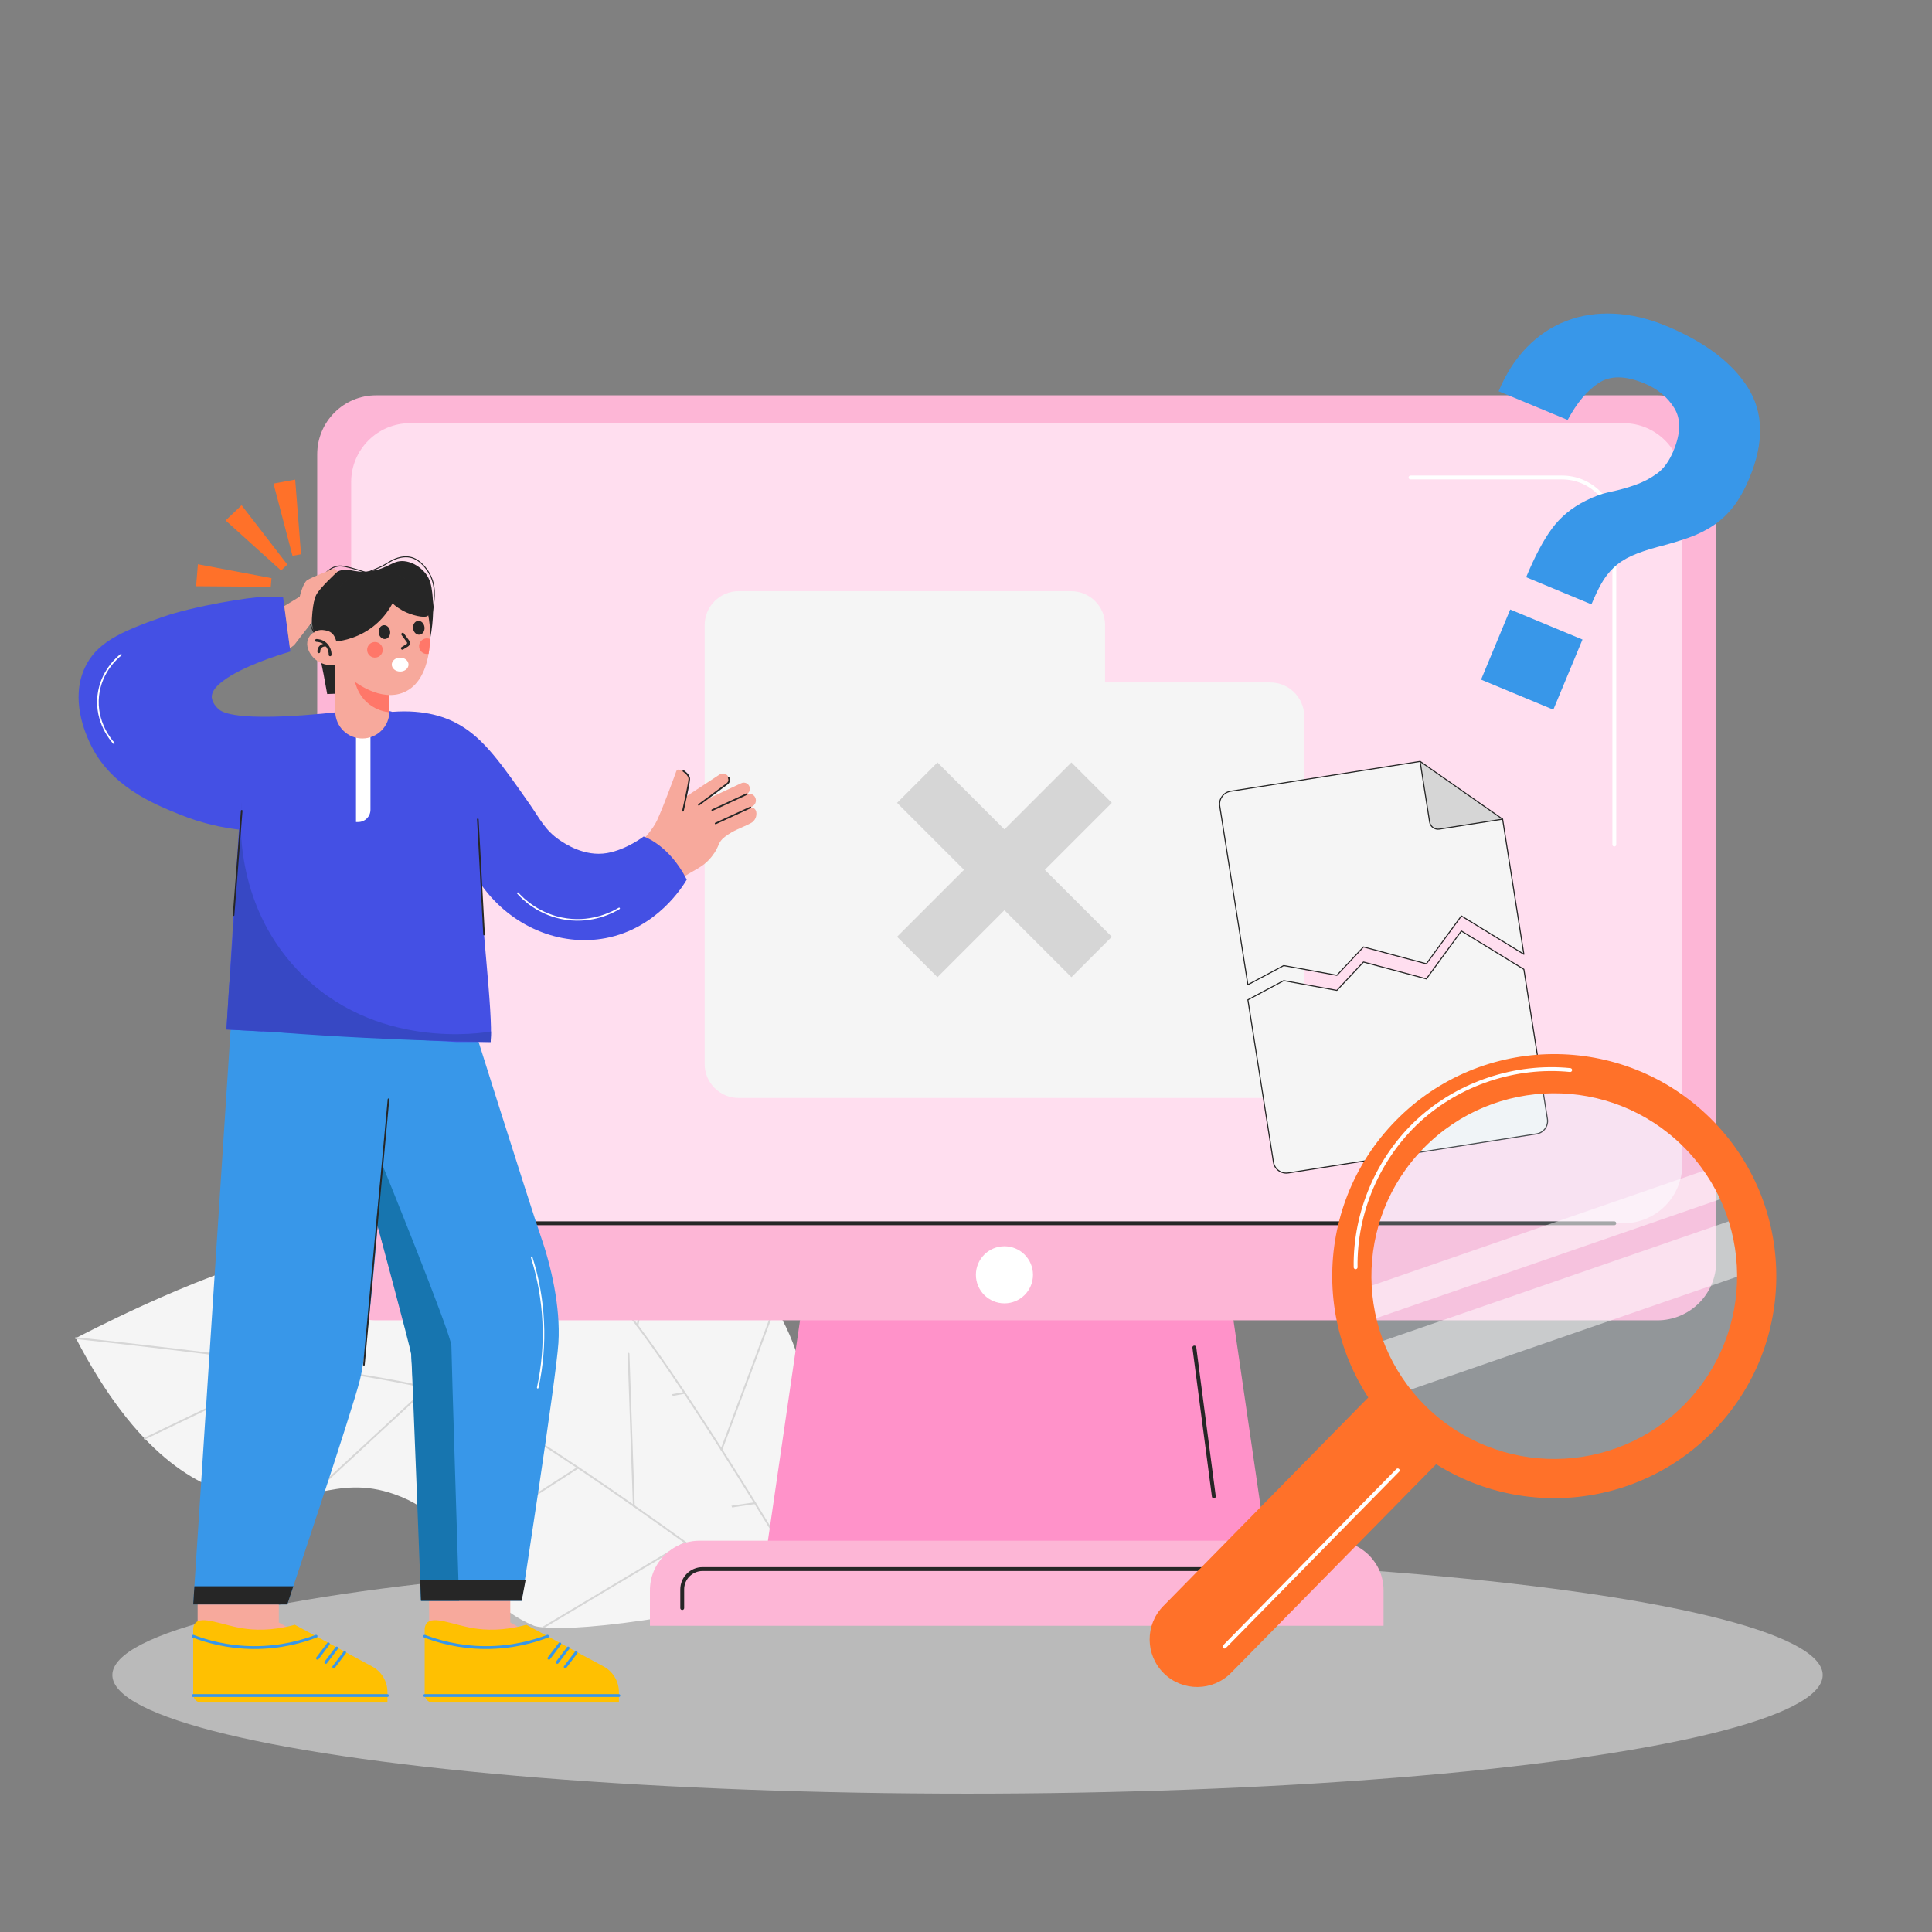 <?xml version="1.0" encoding="utf-8"?>
<!-- Generator: Adobe Illustrator 27.5.0, SVG Export Plug-In . SVG Version: 6.00 Build 0)  -->
<svg version="1.1" xmlns="http://www.w3.org/2000/svg" xmlns:xlink="http://www.w3.org/1999/xlink" x="0px" y="0px"
	 viewBox="0 0 500 500" style="enable-background:new 0 0 500 500;" xml:space="preserve">
<rect x="0" y="0" width="500" height="500" fill="#808080" stroke="none"/>
<g id="BACKGROUND">
<rect style="fill:none;" width="500" height="500"/>
</g>
<g id="OBJECT">
	<ellipse style="opacity:0.5;fill:#F5F5F5;" cx="250.393" cy="433.504" rx="221.318" ry="30.693"/>
	<g>
		<path style="fill:#F5F5F5;" d="M210.572,378.395c0.043-3.152-0.082-7.52-0.834-12.65c-0.634-4.321-2.658-18.124-9.936-28.555
			c-11-15.765-23.47-8.736-36.252-25.035c-7.315-9.328-5.258-14.216-13.624-21.683c-7.39-6.596-15.323-9.025-23.776-10.415
			c-21.39-3.518-56.287-0.218-56.287-0.218c2.946,33.824,14.316,47.809,24.128,54.335c13.77,9.158,24.362,3.548,36.635,14.51
			c15.977,14.27,5.489,30.439,20.39,45.286c0,0,6.523,6.5,57.146,16.121l0,0L210.572,378.395z"/>
		
			<path style="fill:none;stroke:#D6D6D6;stroke-width:0.466;stroke-linecap:round;stroke-linejoin:round;stroke-miterlimit:10;" d="
			M208.162,410.091c0,0-39.107-66.558-54.004-79.602c-14.897-13.044-84.295-50.65-84.295-50.65"/>
		
			<line style="fill:none;stroke:#D6D6D6;stroke-width:0.466;stroke-linecap:round;stroke-linejoin:round;stroke-miterlimit:10;" x1="120.082" y1="308.223" x2="76.399" y2="310.668"/>
		
			<line style="fill:none;stroke:#D6D6D6;stroke-width:0.466;stroke-linecap:round;stroke-linejoin:round;stroke-miterlimit:10;" x1="129.106" y1="313.629" x2="132.005" y2="281.233"/>
		
			<line style="fill:none;stroke:#D6D6D6;stroke-width:0.466;stroke-linecap:round;stroke-linejoin:round;stroke-miterlimit:10;" x1="148.968" y1="326.464" x2="111.16" y2="340.433"/>
		
			<line style="fill:none;stroke:#D6D6D6;stroke-width:0.466;stroke-linecap:round;stroke-linejoin:round;stroke-miterlimit:10;" x1="164.964" y1="343.067" x2="169.829" y2="318.506"/>
		
			<line style="fill:none;stroke:#D6D6D6;stroke-width:0.466;stroke-linecap:round;stroke-linejoin:round;stroke-miterlimit:10;" x1="177.165" y1="360.469" x2="140.539" y2="367.159"/>
		
			<line style="fill:none;stroke:#D6D6D6;stroke-width:0.466;stroke-linecap:round;stroke-linejoin:round;stroke-miterlimit:10;" x1="186.719" y1="375.139" x2="200.503" y2="338.231"/>
		
			<line style="fill:none;stroke:#D6D6D6;stroke-width:0.466;stroke-linecap:round;stroke-linejoin:round;stroke-miterlimit:10;" x1="195.413" y1="389.008" x2="153.049" y2="395.253"/>
	</g>
	<g>
		<path style="fill:#F5F5F5;" d="M187.32,383.607c-1.165-2.929-2.95-6.918-5.606-11.371c-2.237-3.751-9.383-15.732-20.096-22.589
			c-16.191-10.364-25.027,0.898-43.068-9.279c-10.325-5.824-10.292-11.127-20.877-14.83c-9.35-3.271-17.61-2.483-25.951-0.537
			c-21.111,4.924-52.097,21.311-52.097,21.311c15.65,30.13,31.502,38.708,43.063,40.988c16.225,3.199,23.869-6.032,39.4-0.593
			c20.218,7.08,16.706,26.03,36.15,34.055c0,0,8.512,3.513,58.969-6.945l0,0L187.32,383.607z"/>
		
			<path style="fill:none;stroke:#D6D6D6;stroke-width:0.466;stroke-linecap:round;stroke-linejoin:round;stroke-miterlimit:10;" d="
			M197.207,413.817c0,0-61.577-46.558-80.328-52.918c-18.752-6.361-97.254-14.587-97.254-14.587"/>
		
			<line style="fill:none;stroke:#D6D6D6;stroke-width:0.466;stroke-linecap:round;stroke-linejoin:round;stroke-miterlimit:10;" x1="76.88" y1="353.348" x2="37.447" y2="372.303"/>
		
			<line style="fill:none;stroke:#D6D6D6;stroke-width:0.466;stroke-linecap:round;stroke-linejoin:round;stroke-miterlimit:10;" x1="87.285" y1="354.895" x2="77.582" y2="323.85"/>
		
			<line style="fill:none;stroke:#D6D6D6;stroke-width:0.466;stroke-linecap:round;stroke-linejoin:round;stroke-miterlimit:10;" x1="110.545" y1="359.164" x2="80.946" y2="386.523"/>
		
			<line style="fill:none;stroke:#D6D6D6;stroke-width:0.466;stroke-linecap:round;stroke-linejoin:round;stroke-miterlimit:10;" x1="131.672" y1="368.393" x2="126.78" y2="343.837"/>
		
			<line style="fill:none;stroke:#D6D6D6;stroke-width:0.466;stroke-linecap:round;stroke-linejoin:round;stroke-miterlimit:10;" x1="149.598" y1="379.811" x2="118.309" y2="399.991"/>
		
			<line style="fill:none;stroke:#D6D6D6;stroke-width:0.466;stroke-linecap:round;stroke-linejoin:round;stroke-miterlimit:10;" x1="164.033" y1="389.715" x2="162.664" y2="350.341"/>
		
			<line style="fill:none;stroke:#D6D6D6;stroke-width:0.466;stroke-linecap:round;stroke-linejoin:round;stroke-miterlimit:10;" x1="177.368" y1="399.208" x2="140.607" y2="421.171"/>
	</g>
	<polygon style="fill:#FF92C9;" points="329.8,414.324 196.463,414.324 209.304,326.153 316.959,326.153 	"/>
	<path style="fill:#FDB6D6;" d="M428.915,341.698H97.348c-8.424,0-15.253-6.829-15.253-15.253V117.563
		c0-8.424,6.829-15.253,15.253-15.253h331.567c8.424,0,15.253,6.829,15.253,15.253v208.882
		C444.168,334.869,437.339,341.698,428.915,341.698z"/>
	<path style="fill:#FFDEEF;" d="M420.129,316.583H106.134c-8.424,0-15.253-6.829-15.253-15.253V124.77
		c0-8.424,6.829-15.253,15.253-15.253h313.996c8.424,0,15.253,6.829,15.253,15.253v176.56
		C435.383,309.754,428.554,316.583,420.129,316.583z"/>
	<path style="fill:#FDB6D6;" d="M358.061,420.744h-189.86v-9.172c0-7.092,5.749-12.841,12.841-12.841h164.178
		c7.092,0,12.841,5.749,12.841,12.841V420.744z"/>
	
		<line style="fill:none;stroke:#262626;stroke-linecap:round;stroke-linejoin:round;stroke-miterlimit:10;" x1="102.113" y1="316.583" x2="417.782" y2="316.583"/>
	<path style="fill:none;stroke:#262626;stroke-linecap:round;stroke-linejoin:round;stroke-miterlimit:10;" d="M176.559,416.158
		v-4.815c0-2.913,2.361-5.274,5.274-5.274h142.395"/>
	
		<line style="fill:none;stroke:#262626;stroke-linecap:round;stroke-linejoin:round;stroke-miterlimit:10;" x1="309.094" y1="348.744" x2="314.138" y2="387.267"/>
	<circle style="fill:#FFFFFF;" cx="259.947" cy="329.92" r="7.387"/>
	<path style="fill:none;stroke:#FFFFFF;stroke-linecap:round;stroke-linejoin:round;stroke-miterlimit:10;" d="M365.043,123.572
		h39.21c7.472,0,13.529,6.057,13.529,13.529v81.471"/>
	<g>
		<path style="fill:#3897E9;" d="M394.966,149.38c2.265-5.448,4.504-9.663,6.718-12.642c2.213-2.979,5.095-5.355,8.649-7.127
			c2.077-1.086,4.24-1.865,6.496-2.336c2.252-0.47,4.396-1.069,6.432-1.794c2.032-0.724,3.903-1.708,5.611-2.948
			c1.707-1.24,3.117-3.198,4.231-5.877c1.88-4.524,1.949-8.207,0.204-11.044c-1.745-2.837-4.327-4.967-7.743-6.387
			c-4.897-2.035-8.834-2.073-11.812-0.117c-2.981,1.957-5.662,5.148-8.042,9.574l-17.87-7.428c1.881-4.524,4.327-8.328,7.341-11.408
			c3.012-3.079,6.419-5.346,10.219-6.8c3.798-1.452,7.902-2.076,12.312-1.868c4.406,0.207,8.92,1.271,13.539,3.191
			c9.974,4.146,17.001,9.451,21.086,15.914c4.081,6.464,4.224,14.266,0.423,23.409c-1.229,2.957-2.605,5.416-4.125,7.384
			c-1.523,1.966-3.259,3.6-5.207,4.903c-1.95,1.301-4.129,2.373-6.535,3.214c-2.409,0.841-5.065,1.631-7.972,2.372
			c-2.686,0.726-4.929,1.5-6.732,2.319c-1.804,0.822-3.338,1.837-4.596,3.045c-1.262,1.209-2.321,2.585-3.176,4.122
			c-0.858,1.54-1.708,3.327-2.551,5.357L394.966,149.38z M383.298,175.887l7.544-18.148l18.701,7.774l-7.544,18.148L383.298,175.887
			z"/>
	</g>
	<path style="fill:#F5F5F5;" d="M285.994,176.616v-14.82c0-4.861-3.941-8.802-8.802-8.802h-86.028c-4.861,0-8.802,3.941-8.802,8.802
		v14.82v98.732c0,4.861,3.941,8.802,8.802,8.802h137.567c4.861,0,8.802-3.941,8.802-8.802v-89.93c0-4.861-3.941-8.802-8.802-8.802
		H285.994z"/>
	<polygon style="fill:#D6D6D6;" points="277.279,197.316 259.947,214.648 242.616,197.317 232.157,207.775 249.488,225.107 
		232.157,242.439 242.616,252.897 259.947,235.566 277.279,252.897 287.738,242.439 270.406,225.107 287.738,207.775 	"/>
	<g>
		<g>
			<polygon style="fill:#F7A99C;" points="72.157,419.889 72.157,408.478 51.143,408.478 51.143,439.857 98.591,440.618 
				98.591,434.913 			"/>
			<path style="fill:#FFC001;" d="M100.271,440.618v-2.705c0-2.766-1.517-5.308-3.951-6.622l-20.011-10.8
				c-5.999,1.639-10.635,1.409-13.803,0.872c-5.261-0.893-10.289-3.283-11.981-1.284c-0.484,0.572-0.542,1.322-0.523,1.838v16.593
				c0,1.164,0.944,2.108,2.108,2.108H100.271z"/>
			
				<line style="fill:none;stroke:#3897E9;stroke-width:0.733;stroke-linecap:round;stroke-linejoin:round;stroke-miterlimit:10;" x1="100.271" y1="438.811" x2="50.001" y2="438.811"/>
			
				<line style="fill:none;stroke:#3897E9;stroke-width:0.733;stroke-linecap:round;stroke-linejoin:round;stroke-miterlimit:10;" x1="89.195" y1="427.673" x2="86.379" y2="431.395"/>
			
				<line style="fill:none;stroke:#3897E9;stroke-width:0.733;stroke-linecap:round;stroke-linejoin:round;stroke-miterlimit:10;" x1="87.132" y1="426.508" x2="84.316" y2="430.23"/>
			
				<line style="fill:none;stroke:#3897E9;stroke-width:0.733;stroke-linecap:round;stroke-linejoin:round;stroke-miterlimit:10;" x1="84.977" y1="425.429" x2="82.16" y2="429.15"/>
			
				<path style="fill:none;stroke:#3897E9;stroke-width:0.733;stroke-linecap:round;stroke-linejoin:round;stroke-miterlimit:10;" d="
				M81.803,423.456c-3.41,1.301-9.038,2.969-16.143,2.931c-6.855-0.037-12.296-1.648-15.658-2.931"/>
		</g>
		<g>
			<polygon style="fill:#F7A99C;" points="132.062,419.889 132.062,408.478 111.048,408.478 111.048,439.857 158.496,440.618 
				158.496,434.913 			"/>
			<path style="fill:#FFC001;" d="M160.176,440.618v-2.705c0-2.766-1.517-5.308-3.951-6.622l-20.011-10.8
				c-5.999,1.639-10.635,1.409-13.803,0.872c-5.261-0.893-10.289-3.283-11.981-1.284c-0.484,0.572-0.542,1.322-0.523,1.838v16.593
				c0,1.164,0.944,2.108,2.108,2.108H160.176z"/>
			
				<line style="fill:none;stroke:#3897E9;stroke-width:0.733;stroke-linecap:round;stroke-linejoin:round;stroke-miterlimit:10;" x1="160.176" y1="438.811" x2="109.907" y2="438.811"/>
			
				<line style="fill:none;stroke:#3897E9;stroke-width:0.733;stroke-linecap:round;stroke-linejoin:round;stroke-miterlimit:10;" x1="149.1" y1="427.673" x2="146.284" y2="431.395"/>
			
				<line style="fill:none;stroke:#3897E9;stroke-width:0.733;stroke-linecap:round;stroke-linejoin:round;stroke-miterlimit:10;" x1="147.037" y1="426.508" x2="144.221" y2="430.23"/>
			
				<line style="fill:none;stroke:#3897E9;stroke-width:0.733;stroke-linecap:round;stroke-linejoin:round;stroke-miterlimit:10;" x1="144.882" y1="425.429" x2="142.066" y2="429.15"/>
			
				<path style="fill:none;stroke:#3897E9;stroke-width:0.733;stroke-linecap:round;stroke-linejoin:round;stroke-miterlimit:10;" d="
				M141.708,423.456c-3.41,1.301-9.038,2.969-16.143,2.931c-6.854-0.037-12.296-1.648-15.658-2.931"/>
		</g>
		<path style="fill:#3897E9;" d="M119.986,257.384c0,0,17.306,54.961,19.968,62.568c2.662,7.607,5.135,18.257,4.564,27.575
			c-0.571,9.319-9.509,66.751-9.509,66.751h-26.054c0,0-1.84-60.666-2.727-65.42c-0.887-4.754-8.494-31.647-8.494-31.647
			s-2.472,31.457-4.564,39.824c-2.092,8.368-18.827,58.194-18.827,58.194H50.001l10.27-157.845H119.986z"/>
		<g>
			<path style="fill:#F7A99C;" d="M159.705,223.88c0,0,8.263-7.01,10.354-11.596c1.79-3.925,4.292-10.821,4.976-12.727
				c0.103-0.288,0.405-0.447,0.702-0.377l0.495,0.117c1.533,0.363,2.48,1.903,2.112,3.435l-0.825,3.438l8.731-5.734
				c0.749-0.492,1.758-0.25,2.202,0.529c0.392,0.687,0.205,1.559-0.434,2.024l-5.759,4.2l9.567-4.492
				c0.741-0.348,1.624-0.068,2.03,0.643l0.012,0.021c0.429,0.753,0.167,1.711-0.586,2.14l0.107-0.031
				c0.831-0.239,1.712,0.164,2.074,0.948c0.42,0.908-0.006,1.982-0.933,2.357l-0.609,0.246c0.794-0.248,1.628,0.247,1.79,1.063h0
				c0.237,1.191-0.337,2.394-1.414,2.955c-2.575,1.34-4.246,1.693-6.693,3.525c-1.937,1.449-1.259,2.372-3.325,5.015
				c-2.516,3.219-4.659,3.31-8.993,6.496c-1.646,1.21-3.919,3.096-6.321,5.903L159.705,223.88z"/>
			
				<path style="fill:none;stroke:#262626;stroke-width:0.415;stroke-linecap:round;stroke-linejoin:round;stroke-miterlimit:10;" d="
				M188.591,201.31c0,0,0.439,0.89-0.395,1.524c-0.833,0.634-7.339,5.45-7.339,5.45"/>
			
				<line style="fill:none;stroke:#262626;stroke-width:0.415;stroke-linecap:round;stroke-linejoin:round;stroke-miterlimit:10;" x1="193.282" y1="205.501" x2="184.324" y2="209.659"/>
			
				<line style="fill:none;stroke:#262626;stroke-width:0.415;stroke-linecap:round;stroke-linejoin:round;stroke-miterlimit:10;" x1="194.204" y1="208.967" x2="185.198" y2="213.112"/>
			
				<path style="fill:none;stroke:#262626;stroke-width:0.415;stroke-linecap:round;stroke-linejoin:round;stroke-miterlimit:10;" d="
				M176.858,199.529c0,0,1.574,0.996,1.53,2.1c-0.044,1.104-1.632,8.196-1.632,8.196"/>
		</g>
		<path style="fill:#1775AF;" d="M108.956,414.279c0,0-2.358-62.204-2.542-63.812c-0.184-1.608-9.049-34.532-9.049-34.532
			l1.57-14.552c0,0,17.885,44.026,17.885,46.93c0,2.905,1.987,65.966,1.987,65.966H108.956z"/>
		
			<line style="fill:none;stroke:#262626;stroke-width:0.415;stroke-linecap:round;stroke-linejoin:round;stroke-miterlimit:10;" x1="94.186" y1="353.228" x2="100.542" y2="284.485"/>
		<polygon style="fill:#262626;" points="136.011,409.001 108.755,409.001 108.956,414.279 135.01,414.279 		"/>
		<polygon style="fill:#262626;" points="75.923,410.515 50.308,410.515 50.001,415.23 74.344,415.23 		"/>
		
			<path style="fill:none;stroke:#FFFFFF;stroke-width:0.415;stroke-linecap:round;stroke-linejoin:round;stroke-miterlimit:10;" d="
			M137.597,325.387c3.449,10.857,3.996,22.621,1.568,33.751"/>
		<path style="fill:#4450E4;" d="M166.574,216.488c0,0-4.412,3.397-9.438,4.279c-5.889,1.034-10.996-2.454-12.367-3.39
			c-3.734-2.55-5.113-5.571-7.582-9.106c-7.314-10.47-11.857-16.974-18.217-20.657c-3.287-1.904-8.784-4.053-17.45-3.388
			c-1.944-0.697-5.043-0.145-7.119-0.145c-1.726,0-3.451,0-5.177,0c-3.402,0.408-28.458,3.319-32.718-0.593
			c-1.679-1.542-1.706-3.061-1.706-3.061c-0.022-1.256,0.771-2.563,2.847-4.144c5.073-3.863,14.379-6.747,17.496-7.666
			l-1.902-14.204c0,0,0,0-4.184,0s-19.018,2.472-27.005,5.263c-11.199,3.913-17.199,6.769-20.159,13.256
			c-3.708,8.129,0.242,16.866,1.268,19.136c5.142,11.373,16.544,15.976,23.431,18.756c6.074,2.452,11.48,3.437,15.238,3.875
			l-3.233,51.728l59.456,3.233h8.929c0.684-7.904-2.736-32.462-2.293-40.484c7.591,10.564,20.165,15.899,32.102,13.605
			c13.215-2.539,19.861-13.315,20.943-15.134C173.122,218.548,166.574,216.488,166.574,216.488z"/>
		<path style="fill:#FFFFFF;" d="M92.703,212.741H92.13v-24.688h3.745v21.516C95.875,211.321,94.455,212.741,92.703,212.741z"/>
		<path style="fill:#3748C4;" d="M127.073,266.932c-2.048,0.38-30.191,5.099-50.077-15.898
			C60.216,233.317,62.2,210.896,62.55,207.58c-1.044,15.552-2.089,31.104-3.133,46.656H59.36l-0.762,12.19l9.32,0.507l-0.006-0.066
			c13.9,1.1,28.245,1.921,43.014,2.405c5.41,0.177,10.763,0.305,16.058,0.388C127.013,268.75,127.043,267.841,127.073,266.932z"/>
		<g>
			<path style="fill:#262626;" d="M111.307,165.393c1.019-5.23,0.86-9.318,0.564-11.931c-0.225-1.988-0.571-3.493-1.627-4.924
				c-0.223-0.302-1.977-2.608-4.987-3.21c-3.6-0.721-4.509,1.894-9.63,2.528c-4.416,0.546-5.286-1.207-8.256,0.052
				c-3.244,1.375-4.845,4.586-5.331,5.561c-0.212,0.426-1.269,2.604-1.376,5.656c-0.085,2.417,0.467,4.235,0.686,4.979
				c0.92,3.131,2.003,7.893,3.327,15.506c0.691-0.026,1.383-0.051,2.074-0.077C94.937,174.818,103.122,170.105,111.307,165.393z"/>
			<path style="fill:#F7A99C;" d="M93.798,191.115L93.798,191.115c-3.868,0.015-7.015-3.109-7.029-6.976l-0.057-15.07l14.006-0.053
				l0.057,15.07C100.789,187.953,97.666,191.1,93.798,191.115z"/>
			<path style="fill:#FF7769;" d="M100.758,179.867l-9.121-4.686c0.092,0.79,0.611,4.489,3.864,7.044
				c2.077,1.631,4.261,2.004,5.269,2.11L100.758,179.867z"/>
			<path style="fill:#F7A99C;" d="M86.372,164.4c-0.044-0.228-0.644-0.572-0.828-0.689c-0.311-0.199-0.648-0.358-1-0.471
				c-0.683-0.22-1.434-0.271-2.136-0.11c-1.396,0.32-2.634,1.493-2.867,2.93c-0.135,0.835,0.058,1.698,0.415,2.464
				c0.538,1.152,1.45,2.12,2.552,2.754c0.913,0.526,1.952,0.824,3.002,0.886c0.21,0.012,2.363-0.037,2.347-0.12
				C87.361,169.496,86.866,166.948,86.372,164.4z"/>
			<path style="fill:#F7A99C;" d="M84.452,164.546c0.166,1.124,1.154,7.055,6.5,11.245c0.985,0.772,7.531,5.903,13.521,3.399
				c7.697-3.218,6.857-15.86,6.803-16.545c-0.183-2.315-0.724-9.132-6.369-12.769c-4.607-2.968-9.6-1.877-10.308-1.71
				c-0.746,0.175-5.499,1.375-8.408,6.035C83.55,158.43,84.181,162.706,84.452,164.546z"/>
			<path style="fill:#262626;" d="M106.907,162.654c0.124,0.987,0.885,1.704,1.7,1.602c0.815-0.102,1.375-0.985,1.251-1.972
				c-0.124-0.987-0.885-1.704-1.7-1.602C107.343,160.784,106.783,161.667,106.907,162.654z"/>
			<path style="fill:#262626;" d="M98.013,163.771c0.124,0.987,0.885,1.704,1.7,1.602c0.815-0.102,1.375-0.985,1.251-1.972
				c-0.124-0.987-0.885-1.704-1.7-1.602C98.45,161.901,97.889,162.784,98.013,163.771z"/>
			
				<path style="fill:none;stroke:#262626;stroke-width:0.733;stroke-linecap:round;stroke-linejoin:round;stroke-miterlimit:10;" d="
				M104.222,164.131l1.363,1.842c0.251,0.338,0.157,0.819-0.203,1.038l-1.252,0.762"/>
			<path style="fill:#FF7769;" d="M95.03,168.42c0.139,1.107,1.15,1.893,2.257,1.753c1.107-0.139,1.893-1.15,1.753-2.257
				c-0.139-1.107-1.15-1.893-2.257-1.753C95.676,166.302,94.891,167.313,95.03,168.42z"/>
			
				<path style="fill:none;stroke:#262626;stroke-width:0.733;stroke-linecap:round;stroke-linejoin:round;stroke-miterlimit:10;" d="
				M85.432,169.464c0.007-0.222,0.025-1.726-1.181-2.811c-0.945-0.85-2.045-0.906-2.345-0.911"/>
			
				<path style="fill:none;stroke:#262626;stroke-width:0.733;stroke-linecap:round;stroke-linejoin:round;stroke-miterlimit:10;" d="
				M84.368,166.951c-0.067-0.011-0.876-0.123-1.441,0.489c-0.465,0.503-0.422,1.125-0.413,1.228"/>
			<path style="fill:#262626;" d="M84.275,163.165c0,0,0.995,0.088,1.745,0.833c0.75,0.744,1.016,2.019,1.016,2.019
				c1.917-0.233,6.308-1.042,10.291-4.499c2.159-1.874,3.477-3.9,4.254-5.361c0.726,0.653,1.965,1.634,3.718,2.39
				c2.287,0.986,5.144,1.458,5.523,0.69c0.07-0.142-0.007-0.554-0.163-1.377c-0.056-0.298-0.115-0.739-0.26-1.161
				c-0.283-0.826-0.651-1.623-1.09-2.378c-0.88-1.51-2.051-2.851-3.429-3.926c-0.896-0.698-1.879-1.284-2.925-1.729
				c-3.32-1.412-7.93-1.413-11.898,0.703c0,0-4.43,2.363-6.383,6.987c-0.671,1.589-0.84,3.178-0.882,3.729
				c-0.084,1.091,0.039,1.804,0.205,2.352C84.091,162.747,84.196,162.996,84.275,163.165z"/>
			<path style="fill:#FF7769;" d="M110.227,165.224c0.383-0.048,0.752,0.02,1.08,0.169c-0.039,1.085-0.143,2.401-0.382,3.797
				c-0.065,0.015-0.127,0.036-0.194,0.045c-1.107,0.139-2.118-0.646-2.257-1.753S109.119,165.363,110.227,165.224z"/>
			<path style="fill:none;stroke:#262626;stroke-width:0.25;stroke-linecap:round;stroke-linejoin:round;stroke-miterlimit:10;" d="
				M95.397,148.423c-0.658-0.256-1.622-0.605-2.809-0.946c-2.602-0.746-3.903-1.119-5.087-0.967
				c-3.466,0.445-5.457,5.013-6.292,6.929c-0.632,1.45-1.666,3.911-1.118,6.994c0.244,1.372,0.727,2.445,1.111,3.154"/>
			<path style="fill:none;stroke:#262626;stroke-width:0.25;stroke-linecap:round;stroke-linejoin:round;stroke-miterlimit:10;" d="
				M95.397,148.011c1.172-0.512,2.425-0.927,3.554-1.514c1.185-0.616,2.22-1.417,3.489-1.89c1.333-0.497,2.821-0.696,4.182-0.283
				c1.173,0.356,2.176,1.14,3.004,2.044c1.115,1.218,1.964,2.688,2.406,4.279c0.852,3.066,0.091,6.261-0.411,9.317"/>
			<path style="fill:#FFFFFF;" d="M105.726,171.992c0,0.996-0.97,1.803-2.166,1.803c-1.197,0-2.167-0.807-2.167-1.803
				s0.97-1.803,2.167-1.803C104.756,170.19,105.726,170.997,105.726,171.992z"/>
		</g>
		<path style="fill:#F7A99C;" d="M73.568,156.85l4.001-2.437c0,0,0.817-3.525,1.928-4.27c1.111-0.745,7.015-3.038,7.015-3.038
			l0.86,0.803c0,0-4.62,4.22-5.577,6.094c-0.958,1.874-1.138,7.091-1.138,7.091l-4.52,5.844l-1.106,0.837L73.568,156.85z"/>
		
			<line style="fill:none;stroke:#262626;stroke-width:0.415;stroke-linecap:round;stroke-linejoin:round;stroke-miterlimit:10;" x1="62.55" y1="209.825" x2="60.446" y2="236.858"/>
		
			<line style="fill:none;stroke:#262626;stroke-width:0.415;stroke-linecap:round;stroke-linejoin:round;stroke-miterlimit:10;" x1="123.658" y1="212.035" x2="125.271" y2="241.862"/>
		
			<path style="fill:none;stroke:#FFFFFF;stroke-width:0.415;stroke-linecap:round;stroke-linejoin:round;stroke-miterlimit:10;" d="
			M31.289,169.464c-0.836,0.665-5.16,4.242-5.86,10.561c-0.762,6.884,3.378,11.596,4.025,12.308"/>
		
			<path style="fill:none;stroke:#FFFFFF;stroke-width:0.415;stroke-linecap:round;stroke-linejoin:round;stroke-miterlimit:10;" d="
			M134.015,231.162c1.112,1.235,5.436,5.742,12.702,6.724c6.891,0.932,12.032-1.9,13.514-2.788"/>
	</g>
	<g>
		<path style="fill:#F5F5F5;" d="M322.939,254.845l9.275-4.958l13.758,2.522l6.879-7.338l16.28,4.357l9.058-12.382l16.174,9.914
			l-5.503-34.963l-21.342-14.943l-49.052,7.72c-1.837,0.289-3.091,2.012-2.802,3.849L322.939,254.845z"/>
		<path style="fill:#D6D6D6;" d="M372.503,214.571l16.357-2.574l-21.342-14.943l2.469,15.685
			C370.175,213.94,371.302,214.76,372.503,214.571z"/>
		<path style="fill:none;stroke:#262626;stroke-width:0.274;stroke-linecap:round;stroke-linejoin:round;stroke-miterlimit:10;" d="
			M367.518,197.053l2.469,15.685c0.189,1.201,1.316,2.021,2.517,1.832l16.357-2.574"/>
		<path style="fill:#F5F5F5;" d="M329.551,300.752c0.289,1.837,2.012,3.091,3.849,2.802l64.257-10.113
			c1.837-0.289,3.091-2.012,2.802-3.849l-6.096-38.734l-16.174-9.914l-9.058,12.382l-16.28-4.357l-6.879,7.338l-13.758-2.522
			l-9.275,4.958L329.551,300.752z"/>
		<path style="fill:none;stroke:#262626;stroke-width:0.274;stroke-linecap:round;stroke-linejoin:round;stroke-miterlimit:10;" d="
			M322.952,254.845l9.275-4.958l13.758,2.522l6.879-7.338l16.28,4.357l9.058-12.382l16.174,9.914l-5.503-34.963l-21.342-14.943
			l-49.052,7.72c-1.837,0.289-3.091,2.012-2.802,3.849L322.952,254.845z"/>
		<path style="fill:none;stroke:#262626;stroke-width:0.274;stroke-linecap:round;stroke-linejoin:round;stroke-miterlimit:10;" d="
			M329.564,300.752c0.289,1.837,2.012,3.091,3.849,2.802l64.257-10.113c1.837-0.289,3.091-2.012,2.802-3.849l-6.096-38.734
			l-16.174-9.914l-9.058,12.382l-16.28-4.357l-6.879,7.338l-13.758-2.522l-9.275,4.958L329.564,300.752z"/>
	</g>
	<polygon style="fill:#FF7129;" points="74.361,146.097 72.739,147.645 58.391,134.69 62.521,130.751 	"/>
	<polygon style="fill:#FF7129;" points="77.906,143.441 75.701,143.849 70.78,125.155 76.392,124.118 	"/>
	<polygon style="fill:#FF7129;" points="70.26,149.623 70.076,151.858 50.745,151.712 51.214,146.024 	"/>
	<g>
		<path style="fill:#FF7129;" d="M301.209,433.06L301.209,433.06c-4.85-4.767-4.918-12.563-0.151-17.413l56.693-57.687
			l17.564,17.262l-56.693,57.686C313.855,437.759,306.059,437.827,301.209,433.06z"/>
		
			<ellipse transform="matrix(1 -0.002 0.002 1 -0.748 0.913)" style="opacity:0.2;fill:#DCF0FF;" cx="402.241" cy="330.258" rx="49.79" ry="49.79"/>
		<path style="opacity:0.5;fill:#FFFFFF;" d="M355.646,347.806c1.679,4.467,4.019,8.739,7.024,12.664l89.35-30.905
			c-0.067-4.831-0.836-9.651-2.299-14.299L355.646,347.806z"/>
		<path style="opacity:0.5;fill:#FFFFFF;" d="M352.569,333.549c0.186,2.825,0.613,5.635,1.279,8.4l93.673-32.4
			c-1.168-2.555-2.559-5.03-4.181-7.396L352.569,333.549z"/>
		<path style="fill:#FF7129;" d="M442.518,289.275c-22.634-22.245-59.016-21.929-81.261,0.706
			c-22.245,22.634-21.929,59.016,0.706,81.261c22.634,22.245,59.016,21.929,81.261-0.706
			C465.469,347.901,465.153,311.519,442.518,289.275z M369.071,364.009c-18.64-18.319-18.9-48.28-0.581-66.921
			c18.319-18.64,48.28-18.9,66.92-0.581c18.64,18.319,18.9,48.28,0.581,66.921C417.673,382.068,387.711,382.328,369.071,364.009z"/>
		
			<line style="fill:none;stroke:#FFFFFF;stroke-linecap:round;stroke-linejoin:round;stroke-miterlimit:10;" x1="361.731" y1="380.529" x2="316.903" y2="426.142"/>
		<path style="fill:none;stroke:#FFFFFF;stroke-linecap:round;stroke-linejoin:round;stroke-miterlimit:10;" d="M406.361,276.925
			c-14.124-1.425-28.767,3.45-39.219,13.056c-10.452,9.607-16.541,23.788-16.309,37.982"/>
	</g>
</g>
</svg>
